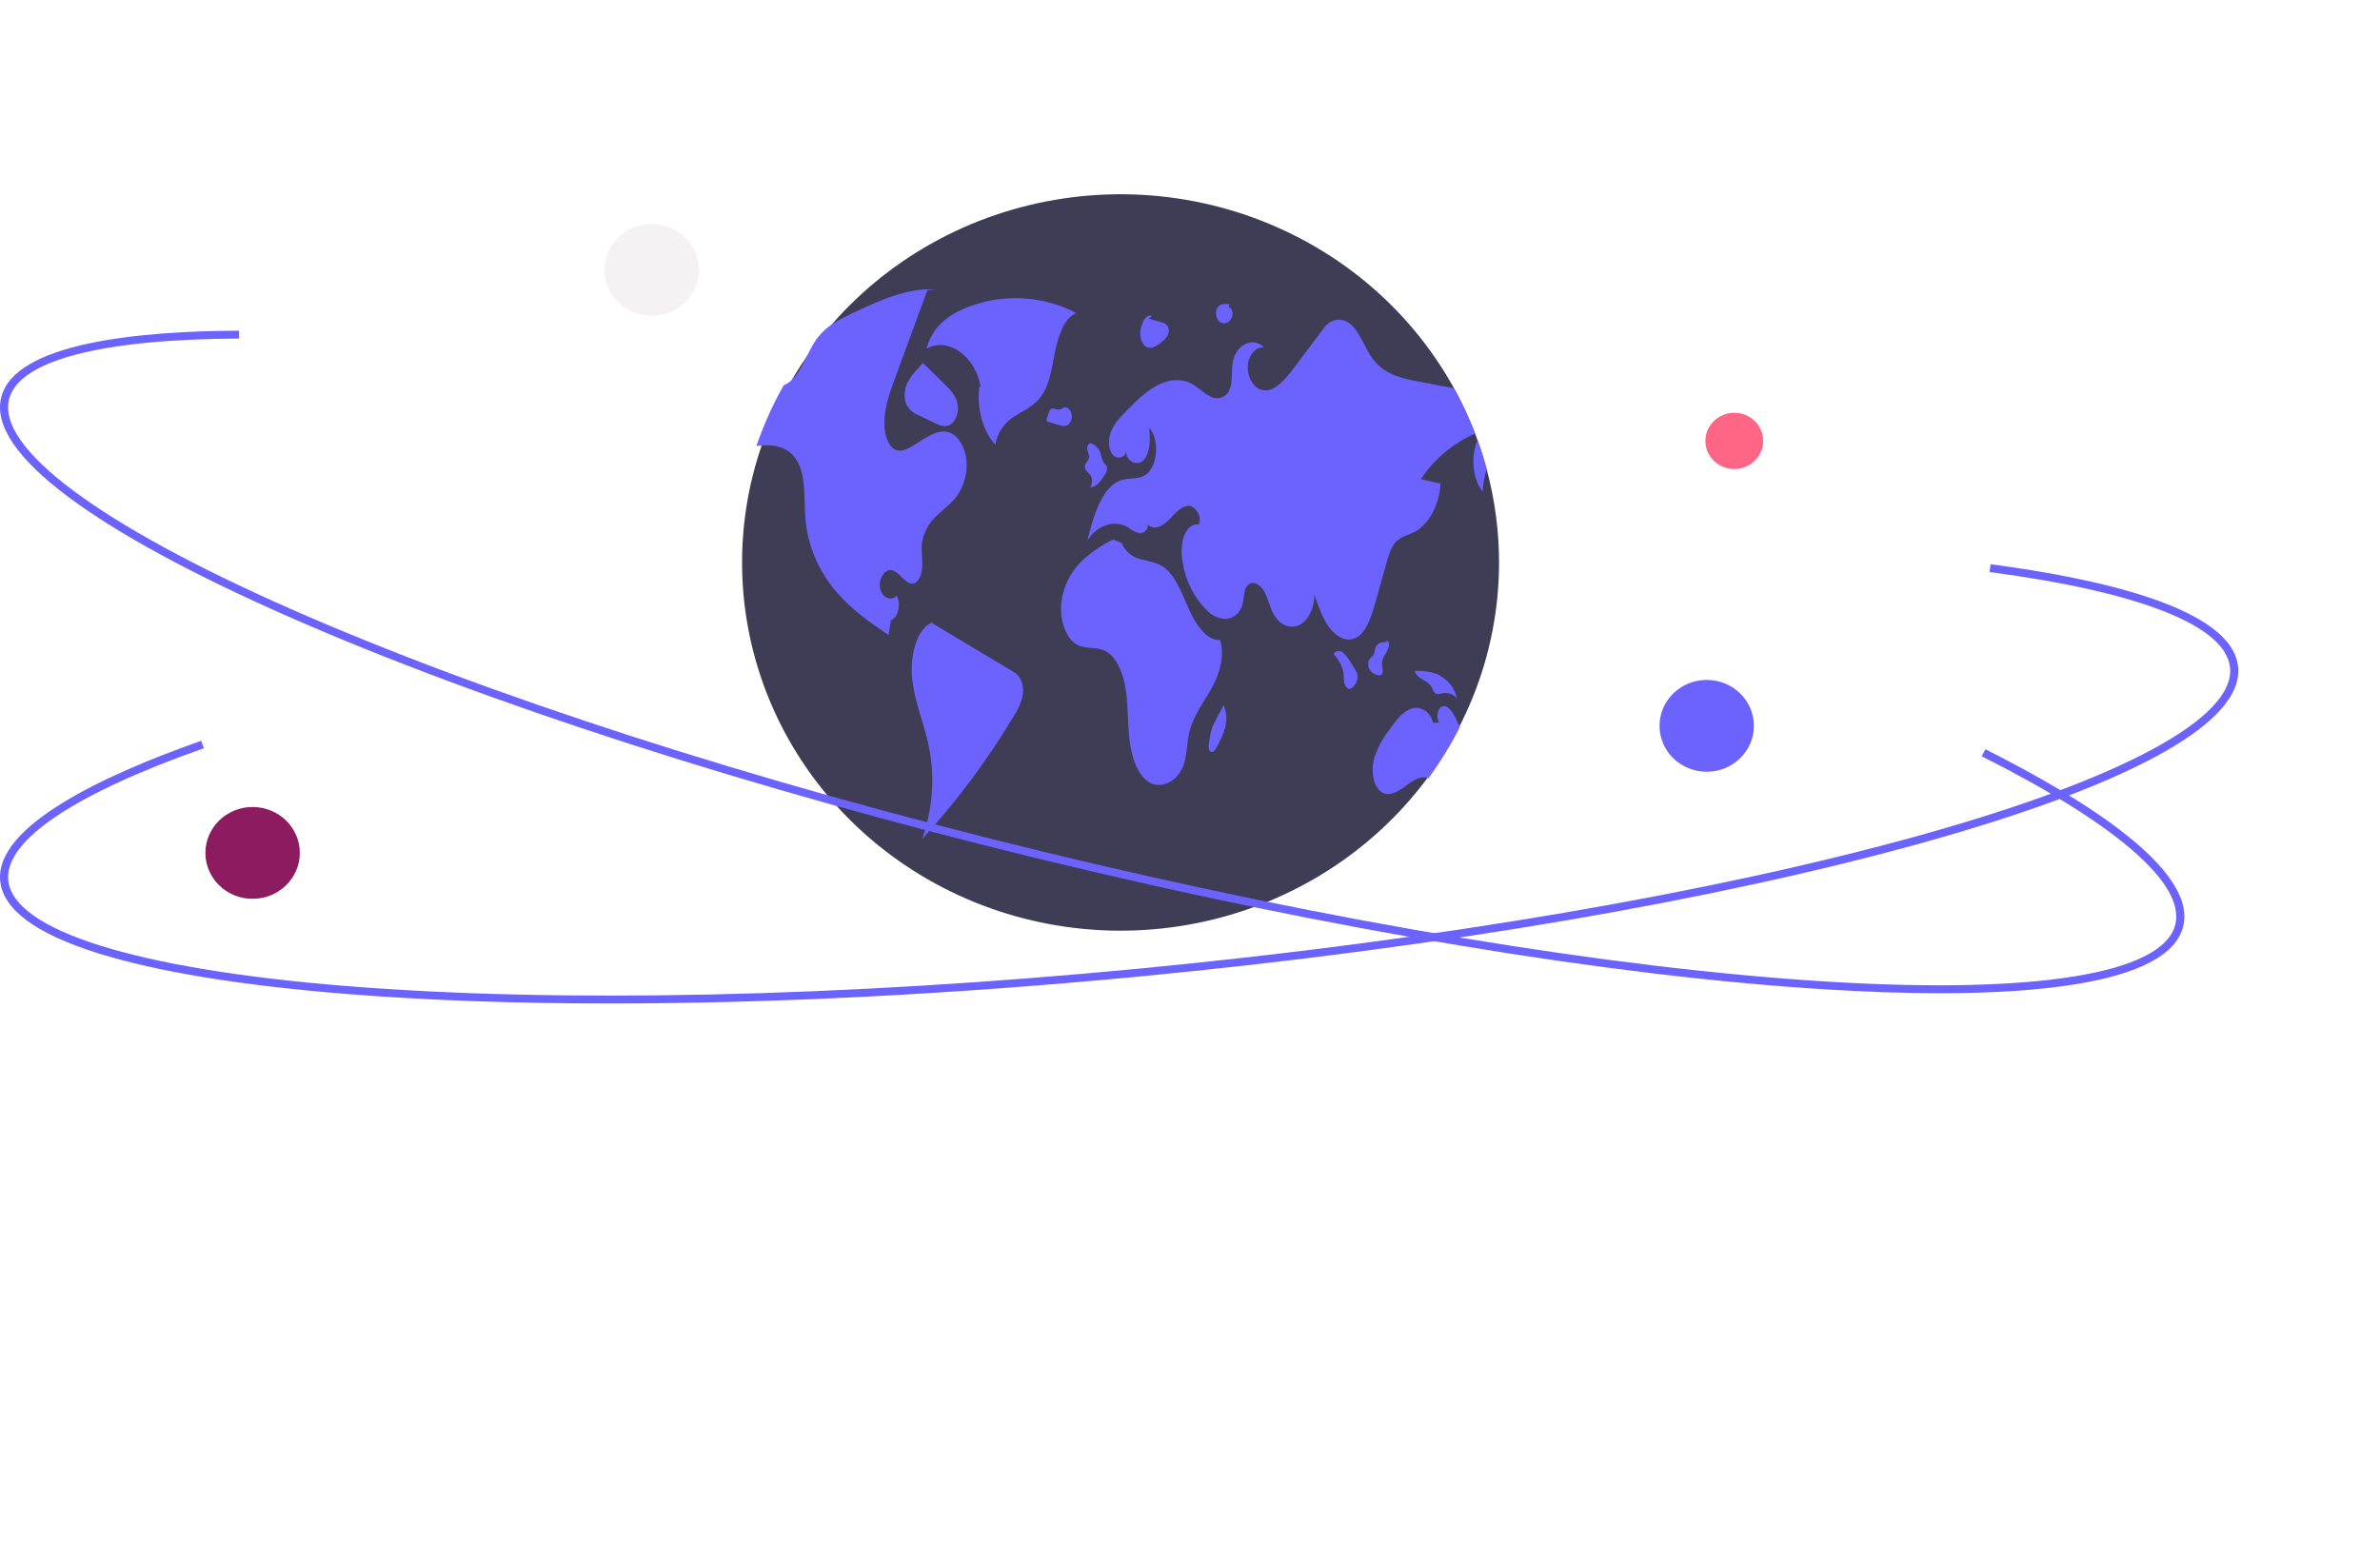 <svg width="882" height="572" viewBox="0 0 882 572" fill="none" xmlns="http://www.w3.org/2000/svg">
<g id="earth 1" clip-path="url(#clip0_1_2)">
<g id="planetEarth">
<path id="Vector" d="M555.533 208.739C555.465 242.811 542.298 275.626 518.622 300.733C494.947 325.839 462.475 341.42 427.59 344.414C392.705 347.407 357.931 337.596 330.104 316.909C302.278 296.221 283.411 266.155 277.214 232.62C271.017 199.085 277.937 164.508 296.615 135.686C315.293 106.864 344.376 85.882 378.148 76.865C411.92 67.849 447.937 71.449 479.118 86.96C510.299 102.47 534.39 128.768 546.653 160.683C546.959 161.484 547.257 162.286 547.547 163.095V163.102C548.842 166.659 549.982 170.282 550.968 173.971C554.009 185.323 555.543 197.008 555.533 208.739V208.739Z" fill="#3F3D56"/>
<path id="Vector_2" d="M398.872 116.043C392.526 112.704 385.48 110.82 378.271 110.533C371.063 110.246 363.882 111.564 357.277 114.388C351.462 116.85 345.338 121.268 343.398 129.245C351.244 124.739 361.402 131.858 363.421 143.277L362.949 143.404C361.883 151.313 364.264 159.925 368.873 164.83C369.215 162.617 370.06 160.506 371.346 158.65C372.632 156.794 374.327 155.241 376.307 154.102C379.694 151.936 383.44 150.363 386.025 146.64C389.089 142.226 389.867 135.776 391.084 129.892C392.301 124.007 394.611 117.683 398.872 116.043Z" fill="#6C63FF"/>
<path id="Vector_3" d="M354.95 183.352C352.777 186.527 349.874 188.52 347.269 191C344.263 193.661 342.29 197.249 341.684 201.159C341.354 203.923 341.864 206.731 341.793 209.525C341.723 212.319 340.766 215.463 338.812 216.158C335.729 217.242 333.376 211.67 330.206 211.28C327.688 210.975 325.421 214.83 326.15 218.173C326.88 221.516 330.308 222.997 332.277 220.814C334.058 223.722 332.803 228.996 330.128 229.889C329.845 231.721 329.563 233.545 329.288 235.377C322.526 230.775 315.693 226.096 309.942 219.356C303.547 211.924 299.58 202.802 298.551 193.16C297.806 185.413 298.912 176.551 295.256 170.59C292.33 165.82 287.309 164.766 282.79 165.064C281.967 165.117 281.135 165.209 280.311 165.308C282.976 157.521 286.361 149.985 290.424 142.791C291.343 142.407 292.197 141.89 292.958 141.257C297.163 137.784 299.03 130.754 302.442 125.892C302.662 125.579 302.89 125.274 303.125 124.976C306.616 120.542 311.292 118.26 315.81 116.138C325.813 111.413 336.106 106.627 346.665 107.284L343.66 107.566C340.154 117.122 336.644 126.679 333.132 136.235C332.599 137.7 332.06 139.168 331.516 140.639C329.523 146.073 327.468 151.859 327.774 157.943C327.955 161.545 329.241 165.392 331.689 166.629C333.972 167.774 336.466 166.369 338.671 164.98C339.604 164.4 340.53 163.82 341.464 163.232C344.814 161.133 348.524 158.981 352.062 160.385C355.303 161.667 357.695 165.949 358.15 170.567C358.568 175.056 357.442 179.553 354.95 183.352Z" fill="#6C63FF"/>
<path id="Vector_4" d="M374.873 248.595C365.089 242.734 355.306 236.873 345.522 231.013L345.688 230.596C339.605 232.851 337.08 243.371 338.085 251.974C339.09 260.577 342.499 268.268 344.221 276.651C346.543 288.123 345.667 299.99 341.683 311.021C354.548 296.976 365.933 281.712 375.668 265.458C377.028 263.409 378.064 261.174 378.742 258.826C379.46 256.324 379.204 253.652 378.023 251.322C377.222 250.172 376.14 249.235 374.873 248.595Z" fill="#6C63FF"/>
<path id="Vector_5" d="M336.26 141.969C335.112 144.369 334.935 147.102 335.765 149.623C336.73 151.654 338.481 153.232 340.637 154.013L346.043 156.62C347.841 157.488 349.78 158.364 351.613 157.65C353.824 156.79 355.357 153.417 354.961 150.285C354.539 146.953 352.38 144.661 350.383 142.71C347.589 139.978 344.795 137.247 342.001 134.515L340.427 136.392C338.724 138.008 337.315 139.894 336.26 141.969V141.969Z" fill="#6C63FF"/>
<path id="Vector_6" d="M526.554 177.589C528.986 178.147 531.418 178.704 533.85 179.261C533.426 187.253 529.354 194.649 523.894 197.328C521.619 198.442 519.085 198.854 517.202 200.938C515.5 202.831 514.637 205.777 513.845 208.594C512.456 213.509 511.067 218.425 509.679 223.34C508.188 228.637 506.274 234.522 502.399 236.431C499.072 238.071 495.267 236.064 492.71 232.698C490.152 229.332 488.591 224.806 487.077 220.394C487.171 225.203 484.873 229.92 481.617 231.591C478.353 233.263 474.384 231.752 472.203 228.019C470.634 225.34 469.983 221.806 468.445 219.089C466.907 216.372 463.683 214.814 462.004 217.364C460.898 219.058 461.039 221.653 460.49 223.806C460.213 225.235 459.486 226.545 458.409 227.553C457.332 228.561 455.959 229.218 454.481 229.431C453.121 229.401 451.782 229.102 450.546 228.552C449.309 228.002 448.2 227.213 447.287 226.233C442.482 221.452 439.355 215.315 438.351 208.701C437.67 205.529 437.756 202.247 438.602 199.114C439.567 196.145 441.897 193.855 444.211 194.42C445.733 191.29 442.729 187.138 440.022 187.504C437.308 187.871 435.182 190.702 432.954 192.878C430.734 195.053 427.627 196.633 425.391 194.473C425.441 195.263 425.166 196.04 424.627 196.633C424.089 197.226 423.33 197.587 422.518 197.635C422.437 197.64 422.357 197.642 422.276 197.641C420.79 197.225 419.408 196.513 418.221 195.549C413.098 192.443 406.594 194.504 402.954 200.381C405.229 190.962 408.563 180.154 415.553 177.94C418.409 177.032 421.523 177.78 424.222 176.208C429 173.422 429.965 162.896 425.838 158.553C426.364 162.66 426.262 167.453 424.034 170.262C421.806 173.071 417.13 171.239 417.413 167.087C417.349 167.671 417.097 168.22 416.693 168.656C416.289 169.093 415.754 169.393 415.163 169.515C414.573 169.637 413.958 169.574 413.407 169.336C412.855 169.097 412.396 168.694 412.094 168.186C410.611 165.988 410.736 162.392 411.788 159.767C412.871 157.389 414.425 155.241 416.361 153.447C420.088 149.562 423.869 145.631 428.184 143.188C432.507 140.746 437.496 139.922 441.827 142.349C444.11 143.631 446.118 145.768 448.448 146.898C448.995 147.228 449.605 147.451 450.24 147.552C450.876 147.654 451.526 147.633 452.154 147.49C452.781 147.347 453.373 147.085 453.897 146.719C454.42 146.354 454.865 145.891 455.204 145.358C455.23 145.317 455.256 145.276 455.281 145.234C457.015 142.272 456.199 137.876 456.842 134.174C457.995 127.633 464.719 124.572 468.445 128.892C465.66 128.198 462.781 131.403 462.436 135.289C462.083 139.174 464.099 143.097 466.798 144.272C471.332 146.226 475.772 141.311 479.201 136.762C482.778 131.999 486.361 127.238 489.948 122.481C490.521 121.671 491.164 120.91 491.87 120.206C492.994 119.14 494.492 118.53 496.061 118.499C497.63 118.468 499.152 119.018 500.32 120.038C503.944 122.916 505.646 128.816 508.62 132.877C512.935 138.777 519.391 140.212 525.4 141.357C529.88 142.204 534.362 143.056 538.847 143.914C541.837 149.325 544.445 154.927 546.653 160.683C538.429 164.332 531.453 170.199 526.554 177.589Z" fill="#6C63FF"/>
<path id="Vector_7" d="M550.968 173.971C550.049 176.607 549.546 179.364 549.477 182.146C545.633 177.582 545.021 169.025 547.547 163.102C548.842 166.659 549.982 170.282 550.968 173.971Z" fill="#6C63FF"/>
<path id="Vector_8" d="M541.036 269.427C537.675 276.067 533.765 282.431 529.347 288.456C526.522 287.28 523.486 289.379 520.842 291.348C518.081 293.409 514.762 295.417 511.93 293.539C509.036 291.616 508.102 286.235 509.02 281.968C510.075 278.032 511.92 274.338 514.449 271.099C516.802 267.679 519.32 264.13 522.592 262.802C525.871 261.474 530.084 263.351 531.041 267.885L533.363 267.809C532.061 266.069 532.744 262.466 534.493 261.832C536.509 261.092 538.259 263.786 539.451 266.168C539.985 267.244 540.526 268.328 541.036 269.427Z" fill="#6C63FF"/>
<path id="Vector_9" d="M452.099 237.187C447.108 237.492 443.154 231.514 440.527 225.633C437.9 219.751 435.503 213.026 430.999 210.032C428.425 208.322 425.492 208.087 422.7 207.258C421.117 206.869 419.652 206.118 418.427 205.069C417.201 204.019 416.25 202.7 415.653 201.221L412.487 199.977C408.058 202.131 404.002 204.945 400.466 208.316C396.425 212.493 393.908 217.847 393.303 223.552C392.698 229.718 394.931 236.594 399.105 238.91C402.402 240.74 406.241 239.587 409.581 241.262C413.754 243.356 416.232 249.437 417.17 255.441C418.108 261.446 417.87 267.685 418.541 273.758C419.212 279.83 421.061 286.149 424.888 289.261C429.678 293.155 436.705 289.919 438.854 282.83C439.908 279.353 439.871 275.43 440.66 271.82C442.048 265.464 445.794 260.748 448.765 255.534C451.736 250.32 454.075 243.238 452.099 237.187Z" fill="#6C63FF"/>
<path id="Vector_10" d="M402.778 174.727C403.243 175.143 403.677 175.592 404.077 176.069C404.491 176.763 404.703 177.555 404.689 178.357C404.674 179.16 404.436 179.943 403.998 180.624C404.599 180.59 405.186 180.436 405.723 180.171C406.26 179.905 406.734 179.534 407.116 179.081C408.027 178.072 408.829 176.974 409.508 175.804C409.827 175.403 410.055 174.941 410.177 174.448C410.298 173.955 410.311 173.443 410.213 172.945C409.977 172.29 409.42 172.011 409.029 171.519C408.487 170.556 408.117 169.511 407.935 168.428C407.718 167.412 407.215 166.476 406.481 165.724C405.747 164.972 404.813 164.433 403.782 164.169L404.032 164.216C403.606 164.462 403.27 164.831 403.071 165.272C402.872 165.713 402.819 166.204 402.921 166.675C403.072 167.627 403.701 168.418 403.639 169.39C403.549 170.787 402.114 171.442 402.025 172.839C402.011 173.54 402.282 174.218 402.778 174.727V174.727Z" fill="#6C63FF"/>
<path id="Vector_11" d="M394.226 150.988L394.248 150.984C394.401 150.848 394.544 150.7 394.674 150.543L394.226 150.988Z" fill="#6C63FF"/>
<path id="Vector_12" d="M395.723 157.545C396.322 157.033 396.766 156.371 397.004 155.631C397.243 154.89 397.269 154.1 397.078 153.347C396.715 151.759 395.432 150.691 394.248 150.984C393.905 151.323 393.478 151.571 393.009 151.706C392.54 151.84 392.044 151.856 391.566 151.752C390.835 151.569 390.031 151.097 389.396 151.633C389.033 152.034 388.779 152.517 388.657 153.038C388.422 153.739 388.187 154.441 387.952 155.143C387.841 155.394 387.812 155.672 387.869 155.94C387.914 156.048 387.987 156.142 388.08 156.214C388.173 156.286 388.284 156.334 388.402 156.352C389.811 156.756 391.221 157.161 392.63 157.565C393.116 157.783 393.644 157.894 394.179 157.89C394.713 157.887 395.24 157.769 395.723 157.545V157.545Z" fill="#6C63FF"/>
<path id="Vector_13" d="M502.135 248.069C501.483 247.032 500.832 245.994 500.18 244.956C499.54 243.754 498.665 242.685 497.604 241.809C497.375 241.622 497.109 241.48 496.823 241.393C496.537 241.305 496.237 241.274 495.938 241.299C495.639 241.325 495.349 241.408 495.083 241.542C494.817 241.677 494.582 241.862 494.389 242.085L494.355 242.126L494.434 242.719C496.179 244.538 497.368 246.795 497.868 249.236C498.016 250.297 497.965 251.394 498.095 252.46C498.109 252.954 498.222 253.44 498.429 253.891C498.637 254.343 498.933 254.75 499.302 255.089C500.328 255.756 501.533 254.773 502.263 253.573C502.916 252.588 503.209 251.417 503.094 250.25C502.932 249.467 502.605 248.725 502.135 248.069V248.069Z" fill="#6C63FF"/>
<path id="Vector_14" d="M512.356 249.42C512.481 248.449 512.399 247.462 512.118 246.522C512.071 245.25 512.418 243.994 513.113 242.916C513.803 241.899 514.326 240.783 514.663 239.609C514.805 239.074 514.779 238.51 514.589 237.99C514.373 237.518 513.851 237.303 513.551 237.677L514.192 238.079C513.326 237.928 512.437 237.97 511.59 238.201C511.107 238.381 510.675 238.672 510.332 239.048C509.989 239.425 509.744 239.876 509.618 240.364C509.512 241.125 509.339 241.876 509.101 242.609C508.718 243.374 507.978 243.628 507.512 244.3C507.195 244.895 507.035 245.557 507.046 246.228C507.058 246.898 507.24 247.555 507.578 248.14C508.162 249.096 509.091 249.807 510.184 250.134C510.967 250.407 511.998 250.422 512.356 249.42Z" fill="#6C63FF"/>
<path id="Vector_15" d="M530.559 254.763C530.842 255.48 531.221 256.157 531.687 256.778C532.558 257.632 533.742 257.107 534.8 256.899C535.759 256.752 536.741 256.86 537.643 257.211C538.544 257.563 539.331 258.146 539.92 258.897C539.51 256.908 538.615 255.043 537.311 253.46C536.006 251.877 534.331 250.621 532.424 249.799C529.947 248.965 527.336 248.568 524.716 248.626L524.268 248.738C525.409 251.968 528.991 251.896 530.559 254.763Z" fill="#6C63FF"/>
<path id="Vector_16" d="M453.465 261.371L453.471 261.386L453.601 261.141L453.465 261.371Z" fill="#6C63FF"/>
<path id="Vector_17" d="M450.703 266.572C450.101 267.635 449.583 268.742 449.154 269.883C448.586 271.73 448.21 273.628 448.031 275.548C447.891 276.64 447.848 278.035 448.551 278.567C448.753 278.697 448.996 278.751 449.236 278.72C449.477 278.688 449.697 278.572 449.855 278.394C450.246 277.992 450.566 277.53 450.801 277.026C452.183 274.711 453.256 272.233 453.994 269.654C454.764 266.917 454.58 264.01 453.471 261.386C452.549 263.114 451.626 264.843 450.703 266.572Z" fill="#6C63FF"/>
<path id="Vector_18" d="M424.064 128.024C424.503 128.442 425.057 128.725 425.659 128.839C426.261 128.953 426.884 128.894 427.452 128.668C428.628 128.168 429.706 127.475 430.64 126.619C431.413 126.062 432.069 125.366 432.572 124.568C432.85 124.091 433.027 123.566 433.095 123.022C433.163 122.478 433.12 121.927 432.968 121.399C432.752 120.894 432.407 120.45 431.966 120.111C431.524 119.771 431.001 119.547 430.446 119.458C428.882 119.007 427.317 118.556 425.752 118.104L426.884 117.112C425.72 116.504 424.432 117.632 423.704 119.029C423.237 119.941 422.912 120.916 422.738 121.921C422.491 122.971 422.481 124.061 422.71 125.115C422.939 126.169 423.401 127.162 424.064 128.024V128.024Z" fill="#6C63FF"/>
<path id="Vector_19" d="M451.686 119.002C452.127 119.475 452.737 119.767 453.391 119.819C454.045 119.871 454.695 119.679 455.209 119.281C455.651 118.958 456.018 118.548 456.287 118.077C456.555 117.607 456.719 117.087 456.767 116.551C456.878 115.353 456.269 114.023 455.4 113.919L455.599 112.798C453.925 112.504 451.865 112.445 450.967 114.423C450.665 115.181 450.572 116.003 450.698 116.806C450.824 117.61 451.165 118.367 451.686 119.002V119.002Z" fill="#6C63FF"/>
</g>
<path id="line2" d="M718.952 368.122C706.034 368.122 691.876 367.647 676.477 366.697C596.83 361.776 493.663 344.668 385.98 318.524C278.297 292.381 178.963 260.324 106.277 228.262C70.87 212.643 43.695 197.858 25.508 184.318C6.253 169.983 -2.169 157.488 0.474 147.182C5.624 127.103 51.226 122.71 88.575 122.561L88.587 125.481C37.298 125.686 7.04 133.644 3.386 147.889C-1.268 166.032 36.687 194.357 107.517 225.602C180.043 257.594 279.194 289.589 386.707 315.692C494.219 341.793 597.196 358.872 676.668 363.783C754.279 368.579 801.463 360.924 806.116 342.78C809.98 327.716 784.509 305.525 734.397 280.293L735.776 277.7C772.189 296.034 814.455 322.329 809.029 343.487C806.385 353.794 792.917 360.973 768.997 364.826C755.362 367.021 738.614 368.122 718.952 368.122Z" fill="#6C63FF"/>
<path id="line1" d="M226.091 371.924C190.477 371.925 157.368 370.736 127.728 368.337C88.985 365.2 58.284 360.157 36.479 353.351C13.393 346.143 1.145 337.128 0.076 326.556C-2.008 305.962 39.426 286.917 74.552 274.567L75.572 277.314C27.335 294.273 1.584 311.659 3.062 326.271C4.945 344.88 50.474 359.152 127.976 365.426C207.335 371.851 311.77 369.574 422.046 359.012C532.323 348.453 635.211 330.876 711.759 309.522C786.516 288.667 828.312 266.033 826.43 247.423C824.867 231.973 793.213 219.398 737.301 212.014L737.704 209.121C778.331 214.486 827.221 225.436 829.416 247.137C830.486 257.709 820.279 268.874 799.081 280.322C779.058 291.136 749.957 301.904 712.586 312.329C635.869 333.731 532.791 351.341 422.34 361.919C353.052 368.553 286.038 371.924 226.091 371.924Z" fill="#6C63FF"/>
<path id="planet4" d="M632.49 286.034C642.15 286.034 649.981 278.415 649.981 269.017C649.981 259.619 642.15 252 632.49 252C622.831 252 615 259.619 615 269.017C615 278.415 622.831 286.034 632.49 286.034Z" fill="#6C63FF"/>
<path id="planet3" d="M93.613 333.133C103.273 333.133 111.104 325.514 111.104 316.115C111.104 306.717 103.273 299.098 93.613 299.098C83.954 299.098 76.123 306.717 76.123 316.115C76.123 325.514 83.954 333.133 93.613 333.133Z" fill="#8D1B60"/>
<path id="planet2" d="M642.707 173.834C648.62 173.834 653.414 169.17 653.414 163.417C653.414 157.664 648.62 153 642.707 153C636.794 153 632 157.664 632 163.417C632 169.17 636.794 173.834 642.707 173.834Z" fill="#FF6584"/>
<path id="planet1" opacity="0.1" d="M241.49 117.034C251.15 117.034 258.981 109.415 258.981 100.017C258.981 90.619 251.15 83 241.49 83C231.831 83 224 90.619 224 100.017C224 109.415 231.831 117.034 241.49 117.034Z" fill="#928181"/>
</g>
<defs>
<clipPath id="clip0_1_2">
<rect width="882" height="572" fill="white"/>
</clipPath>
</defs>
</svg>
